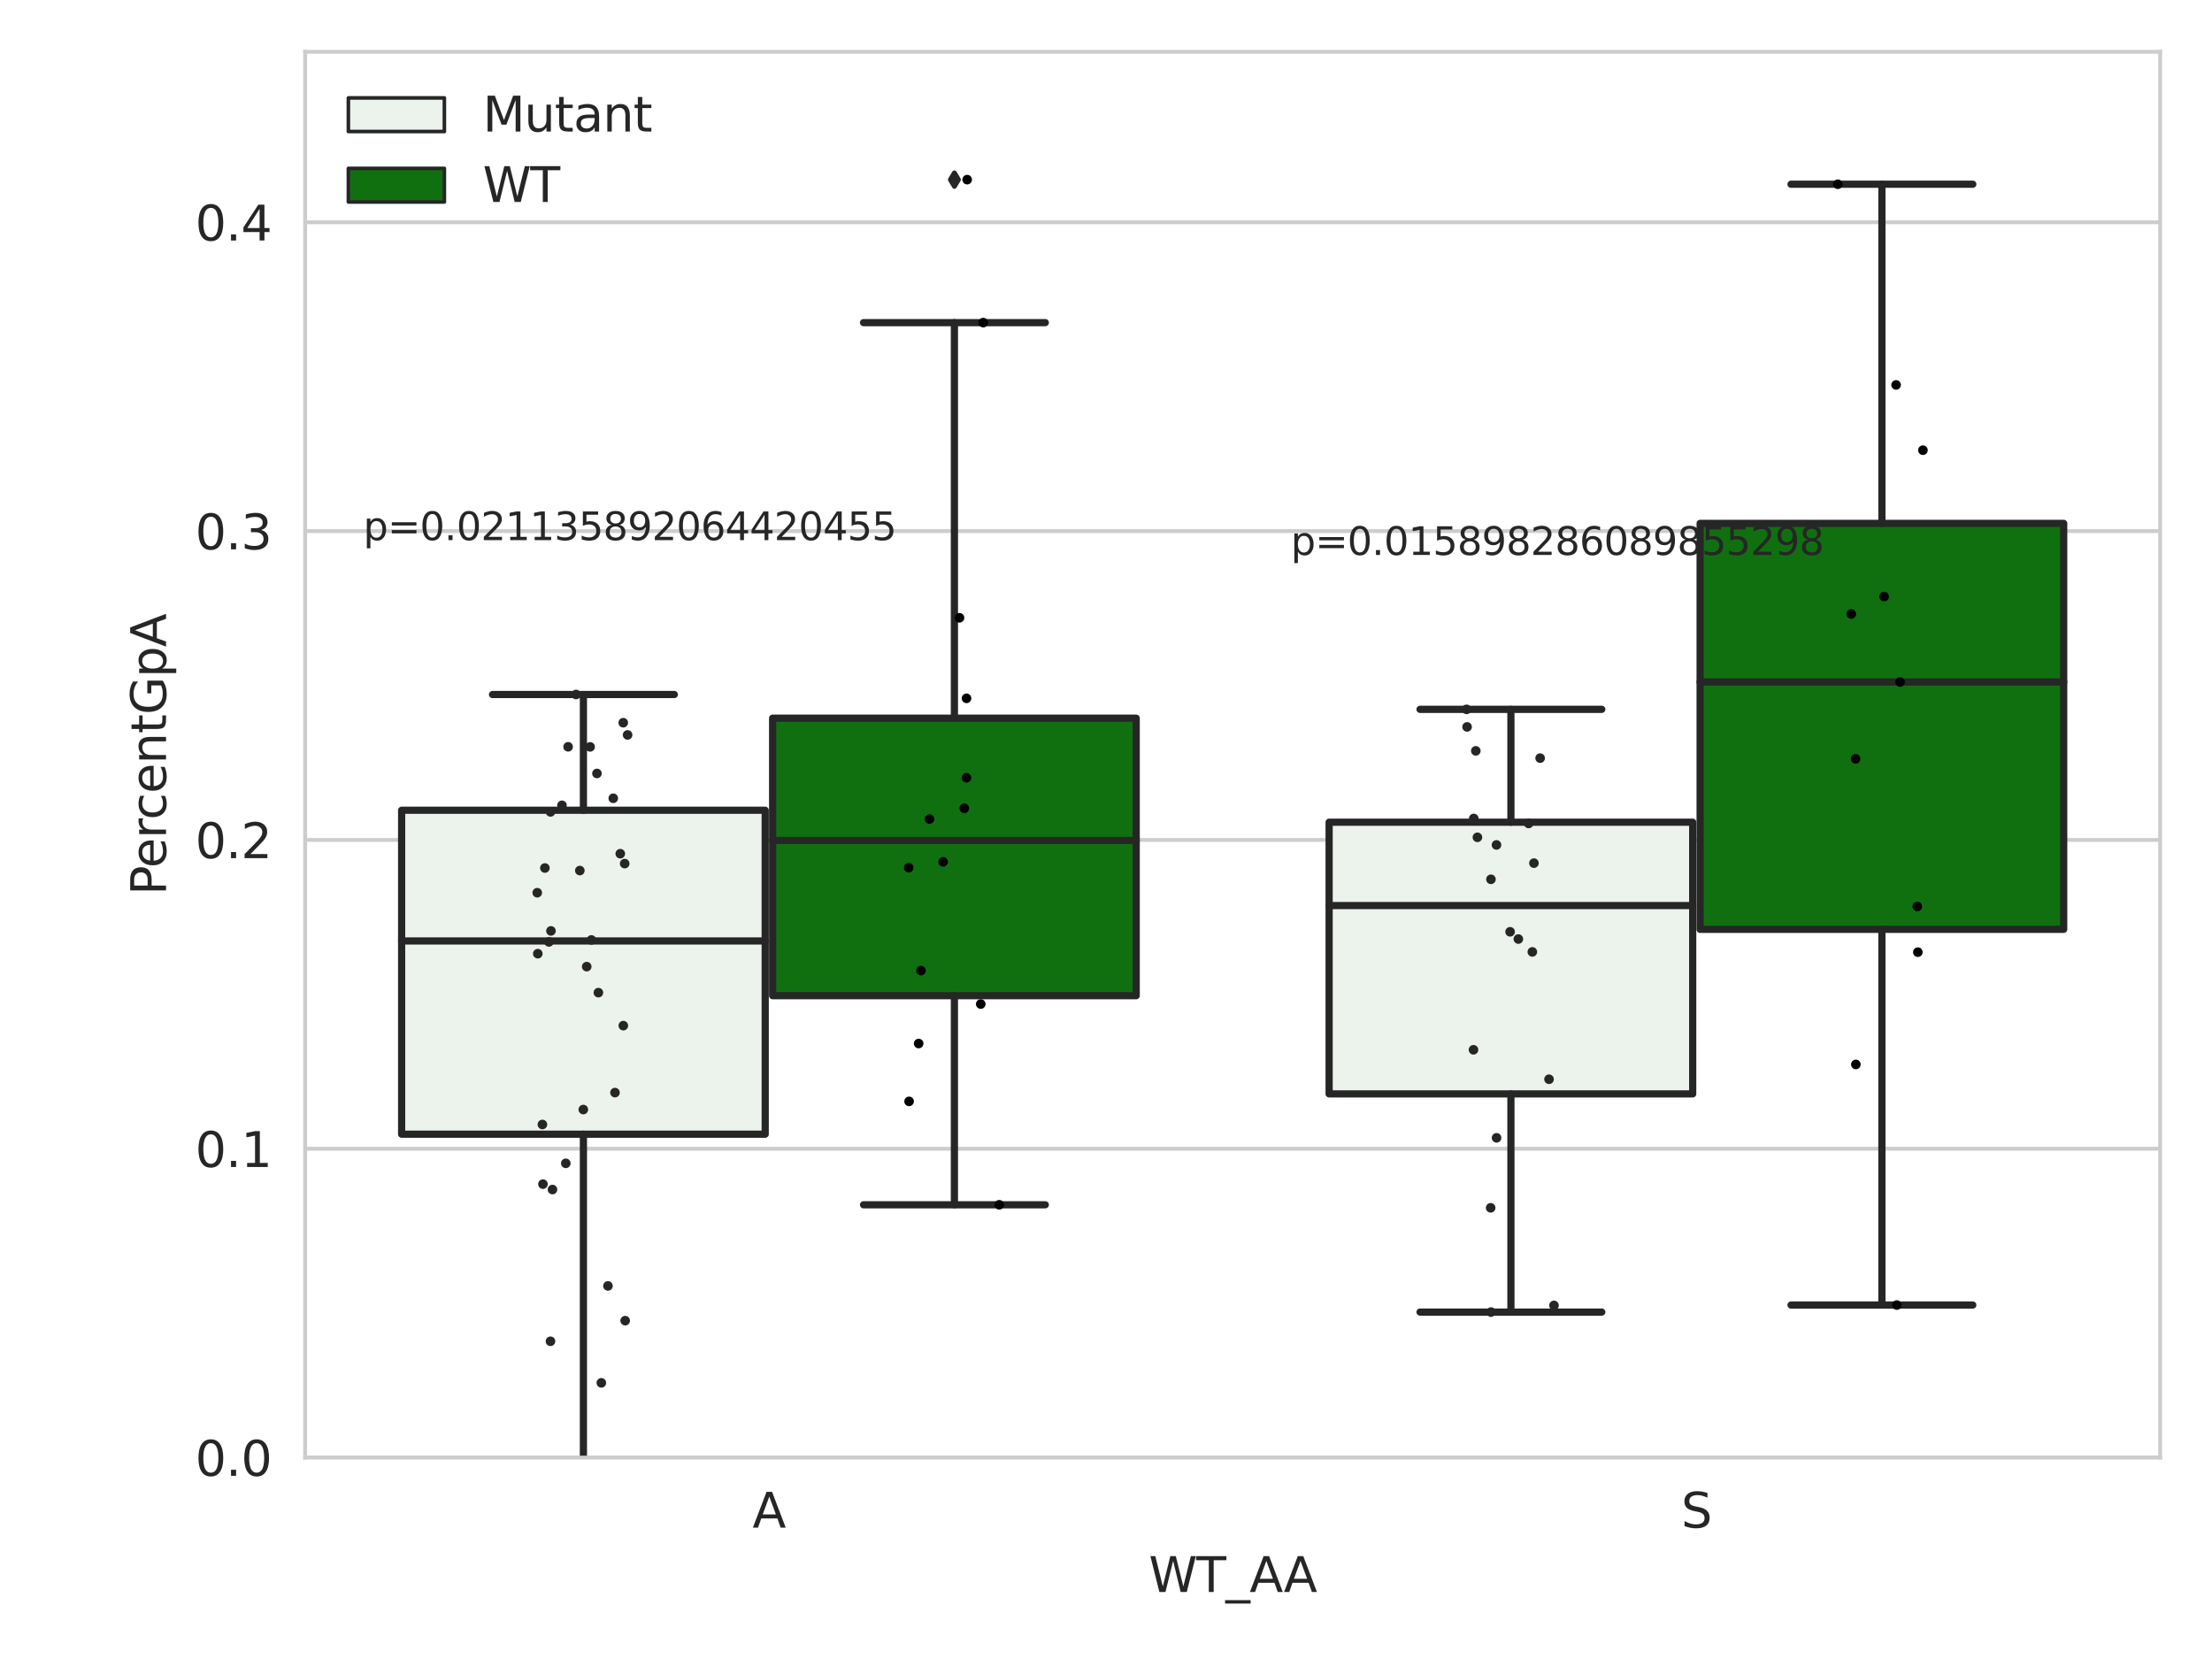 <?xml version="1.0" encoding="utf-8" standalone="no"?>
<!DOCTYPE svg PUBLIC "-//W3C//DTD SVG 1.1//EN"
  "http://www.w3.org/Graphics/SVG/1.1/DTD/svg11.dtd">
<svg xmlns:xlink="http://www.w3.org/1999/xlink" width="460.8pt" height="345.6pt" viewBox="0 0 460.8 345.6" xmlns="http://www.w3.org/2000/svg" version="1.1">
 <defs>
  <style type="text/css">*{stroke-linejoin: round; stroke-linecap: butt}</style>
 </defs>
 <g id="figure_1">
  <g id="patch_1">
   <path d="M 0 345.6 
L 460.8 345.6 
L 460.8 0 
L 0 0 
z
" style="fill: #ffffff"/>
  </g>
  <g id="axes_1">
   <g id="patch_2">
    <path d="M 63.571 303.64 
L 450 303.64 
L 450 10.8 
L 63.571 10.8 
z
" style="fill: #ffffff"/>
   </g>
   <g id="matplotlib.axis_1">
    <g id="xtick_1">
     <g id="text_1">
      <!-- A -->
      <g style="fill: #262626" transform="translate(156.758 318.238)scale(0.1 -0.1)">
       <defs>
        <path id="DejaVuSans-41" d="M 2188 4044 
L 1331 1722 
L 3047 1722 
L 2188 4044 
z
M 1831 4666 
L 2547 4666 
L 4325 0 
L 3669 0 
L 3244 1197 
L 1141 1197 
L 716 0 
L 50 0 
L 1831 4666 
z
" transform="scale(0.016)"/>
       </defs>
       <use xlink:href="#DejaVuSans-41"/>
      </g>
     </g>
    </g>
    <g id="xtick_2">
     <g id="text_2">
      <!-- S -->
      <g style="fill: #262626" transform="translate(350.219 318.238)scale(0.1 -0.1)">
       <defs>
        <path id="DejaVuSans-53" d="M 3425 4513 
L 3425 3897 
Q 3066 4069 2747 4153 
Q 2428 4238 2131 4238 
Q 1616 4238 1336 4038 
Q 1056 3838 1056 3469 
Q 1056 3159 1242 3001 
Q 1428 2844 1947 2747 
L 2328 2669 
Q 3034 2534 3370 2195 
Q 3706 1856 3706 1288 
Q 3706 609 3251 259 
Q 2797 -91 1919 -91 
Q 1588 -91 1214 -16 
Q 841 59 441 206 
L 441 856 
Q 825 641 1194 531 
Q 1563 422 1919 422 
Q 2459 422 2753 634 
Q 3047 847 3047 1241 
Q 3047 1584 2836 1778 
Q 2625 1972 2144 2069 
L 1759 2144 
Q 1053 2284 737 2584 
Q 422 2884 422 3419 
Q 422 4038 858 4394 
Q 1294 4750 2059 4750 
Q 2388 4750 2728 4690 
Q 3069 4631 3425 4513 
z
" transform="scale(0.016)"/>
       </defs>
       <use xlink:href="#DejaVuSans-53"/>
      </g>
     </g>
    </g>
    <g id="text_3">
     <!-- WT_AA -->
     <g style="fill: #262626" transform="translate(239.31 331.638)scale(0.1 -0.1)">
      <defs>
       <path id="DejaVuSans-57" d="M 213 4666 
L 850 4666 
L 1831 722 
L 2809 4666 
L 3519 4666 
L 4500 722 
L 5478 4666 
L 6119 4666 
L 4947 0 
L 4153 0 
L 3169 4050 
L 2175 0 
L 1381 0 
L 213 4666 
z
" transform="scale(0.016)"/>
       <path id="DejaVuSans-54" d="M -19 4666 
L 3928 4666 
L 3928 4134 
L 2272 4134 
L 2272 0 
L 1638 0 
L 1638 4134 
L -19 4134 
L -19 4666 
z
" transform="scale(0.016)"/>
       <path id="DejaVuSans-5f" d="M 3263 -1063 
L 3263 -1509 
L -63 -1509 
L -63 -1063 
L 3263 -1063 
z
" transform="scale(0.016)"/>
      </defs>
      <use xlink:href="#DejaVuSans-57"/>
      <use xlink:href="#DejaVuSans-54" x="98.877"/>
      <use xlink:href="#DejaVuSans-5f" x="159.961"/>
      <use xlink:href="#DejaVuSans-41" x="209.961"/>
      <use xlink:href="#DejaVuSans-41" x="281.119"/>
     </g>
    </g>
   </g>
   <g id="matplotlib.axis_2">
    <g id="ytick_1">
     <g id="line2d_1">
      <path d="M 63.571 303.64 
L 450 303.64 
" clip-path="url(#p8c2f0c2d95)" style="fill: none; stroke: #cccccc; stroke-width: 0.8; stroke-linecap: round"/>
     </g>
     <g id="text_4">
      <!-- 0.0 -->
      <g style="fill: #262626" transform="translate(40.668 307.439)scale(0.1 -0.1)">
       <defs>
        <path id="DejaVuSans-30" d="M 2034 4250 
Q 1547 4250 1301 3770 
Q 1056 3291 1056 2328 
Q 1056 1369 1301 889 
Q 1547 409 2034 409 
Q 2525 409 2770 889 
Q 3016 1369 3016 2328 
Q 3016 3291 2770 3770 
Q 2525 4250 2034 4250 
z
M 2034 4750 
Q 2819 4750 3233 4129 
Q 3647 3509 3647 2328 
Q 3647 1150 3233 529 
Q 2819 -91 2034 -91 
Q 1250 -91 836 529 
Q 422 1150 422 2328 
Q 422 3509 836 4129 
Q 1250 4750 2034 4750 
z
" transform="scale(0.016)"/>
        <path id="DejaVuSans-2e" d="M 684 794 
L 1344 794 
L 1344 0 
L 684 0 
L 684 794 
z
" transform="scale(0.016)"/>
       </defs>
       <use xlink:href="#DejaVuSans-30"/>
       <use xlink:href="#DejaVuSans-2e" x="63.623"/>
       <use xlink:href="#DejaVuSans-30" x="95.41"/>
      </g>
     </g>
    </g>
    <g id="ytick_2">
     <g id="line2d_2">
      <path d="M 63.571 239.306 
L 450 239.306 
" clip-path="url(#p8c2f0c2d95)" style="fill: none; stroke: #cccccc; stroke-width: 0.8; stroke-linecap: round"/>
     </g>
     <g id="text_5">
      <!-- 0.1 -->
      <g style="fill: #262626" transform="translate(40.668 243.105)scale(0.1 -0.1)">
       <defs>
        <path id="DejaVuSans-31" d="M 794 531 
L 1825 531 
L 1825 4091 
L 703 3866 
L 703 4441 
L 1819 4666 
L 2450 4666 
L 2450 531 
L 3481 531 
L 3481 0 
L 794 0 
L 794 531 
z
" transform="scale(0.016)"/>
       </defs>
       <use xlink:href="#DejaVuSans-30"/>
       <use xlink:href="#DejaVuSans-2e" x="63.623"/>
       <use xlink:href="#DejaVuSans-31" x="95.41"/>
      </g>
     </g>
    </g>
    <g id="ytick_3">
     <g id="line2d_3">
      <path d="M 63.571 174.972 
L 450 174.972 
" clip-path="url(#p8c2f0c2d95)" style="fill: none; stroke: #cccccc; stroke-width: 0.8; stroke-linecap: round"/>
     </g>
     <g id="text_6">
      <!-- 0.2 -->
      <g style="fill: #262626" transform="translate(40.668 178.771)scale(0.1 -0.1)">
       <defs>
        <path id="DejaVuSans-32" d="M 1228 531 
L 3431 531 
L 3431 0 
L 469 0 
L 469 531 
Q 828 903 1448 1529 
Q 2069 2156 2228 2338 
Q 2531 2678 2651 2914 
Q 2772 3150 2772 3378 
Q 2772 3750 2511 3984 
Q 2250 4219 1831 4219 
Q 1534 4219 1204 4116 
Q 875 4013 500 3803 
L 500 4441 
Q 881 4594 1212 4672 
Q 1544 4750 1819 4750 
Q 2544 4750 2975 4387 
Q 3406 4025 3406 3419 
Q 3406 3131 3298 2873 
Q 3191 2616 2906 2266 
Q 2828 2175 2409 1742 
Q 1991 1309 1228 531 
z
" transform="scale(0.016)"/>
       </defs>
       <use xlink:href="#DejaVuSans-30"/>
       <use xlink:href="#DejaVuSans-2e" x="63.623"/>
       <use xlink:href="#DejaVuSans-32" x="95.41"/>
      </g>
     </g>
    </g>
    <g id="ytick_4">
     <g id="line2d_4">
      <path d="M 63.571 110.638 
L 450 110.638 
" clip-path="url(#p8c2f0c2d95)" style="fill: none; stroke: #cccccc; stroke-width: 0.8; stroke-linecap: round"/>
     </g>
     <g id="text_7">
      <!-- 0.3 -->
      <g style="fill: #262626" transform="translate(40.668 114.437)scale(0.1 -0.1)">
       <defs>
        <path id="DejaVuSans-33" d="M 2597 2516 
Q 3050 2419 3304 2112 
Q 3559 1806 3559 1356 
Q 3559 666 3084 287 
Q 2609 -91 1734 -91 
Q 1441 -91 1130 -33 
Q 819 25 488 141 
L 488 750 
Q 750 597 1062 519 
Q 1375 441 1716 441 
Q 2309 441 2620 675 
Q 2931 909 2931 1356 
Q 2931 1769 2642 2001 
Q 2353 2234 1838 2234 
L 1294 2234 
L 1294 2753 
L 1863 2753 
Q 2328 2753 2575 2939 
Q 2822 3125 2822 3475 
Q 2822 3834 2567 4026 
Q 2313 4219 1838 4219 
Q 1578 4219 1281 4162 
Q 984 4106 628 3988 
L 628 4550 
Q 988 4650 1302 4700 
Q 1616 4750 1894 4750 
Q 2613 4750 3031 4423 
Q 3450 4097 3450 3541 
Q 3450 3153 3228 2886 
Q 3006 2619 2597 2516 
z
" transform="scale(0.016)"/>
       </defs>
       <use xlink:href="#DejaVuSans-30"/>
       <use xlink:href="#DejaVuSans-2e" x="63.623"/>
       <use xlink:href="#DejaVuSans-33" x="95.41"/>
      </g>
     </g>
    </g>
    <g id="ytick_5">
     <g id="line2d_5">
      <path d="M 63.571 46.304 
L 450 46.304 
" clip-path="url(#p8c2f0c2d95)" style="fill: none; stroke: #cccccc; stroke-width: 0.8; stroke-linecap: round"/>
     </g>
     <g id="text_8">
      <!-- 0.4 -->
      <g style="fill: #262626" transform="translate(40.668 50.103)scale(0.1 -0.1)">
       <defs>
        <path id="DejaVuSans-34" d="M 2419 4116 
L 825 1625 
L 2419 1625 
L 2419 4116 
z
M 2253 4666 
L 3047 4666 
L 3047 1625 
L 3713 1625 
L 3713 1100 
L 3047 1100 
L 3047 0 
L 2419 0 
L 2419 1100 
L 313 1100 
L 313 1709 
L 2253 4666 
z
" transform="scale(0.016)"/>
       </defs>
       <use xlink:href="#DejaVuSans-30"/>
       <use xlink:href="#DejaVuSans-2e" x="63.623"/>
       <use xlink:href="#DejaVuSans-34" x="95.41"/>
      </g>
     </g>
    </g>
    <g id="text_9">
     <!-- PercentGpA -->
     <g style="fill: #262626" transform="translate(34.588 186.497)rotate(-90)scale(0.1 -0.1)">
      <defs>
       <path id="DejaVuSans-50" d="M 1259 4147 
L 1259 2394 
L 2053 2394 
Q 2494 2394 2734 2622 
Q 2975 2850 2975 3272 
Q 2975 3691 2734 3919 
Q 2494 4147 2053 4147 
L 1259 4147 
z
M 628 4666 
L 2053 4666 
Q 2838 4666 3239 4311 
Q 3641 3956 3641 3272 
Q 3641 2581 3239 2228 
Q 2838 1875 2053 1875 
L 1259 1875 
L 1259 0 
L 628 0 
L 628 4666 
z
" transform="scale(0.016)"/>
       <path id="DejaVuSans-65" d="M 3597 1894 
L 3597 1613 
L 953 1613 
Q 991 1019 1311 708 
Q 1631 397 2203 397 
Q 2534 397 2845 478 
Q 3156 559 3463 722 
L 3463 178 
Q 3153 47 2828 -22 
Q 2503 -91 2169 -91 
Q 1331 -91 842 396 
Q 353 884 353 1716 
Q 353 2575 817 3079 
Q 1281 3584 2069 3584 
Q 2775 3584 3186 3129 
Q 3597 2675 3597 1894 
z
M 3022 2063 
Q 3016 2534 2758 2815 
Q 2500 3097 2075 3097 
Q 1594 3097 1305 2825 
Q 1016 2553 972 2059 
L 3022 2063 
z
" transform="scale(0.016)"/>
       <path id="DejaVuSans-72" d="M 2631 2963 
Q 2534 3019 2420 3045 
Q 2306 3072 2169 3072 
Q 1681 3072 1420 2755 
Q 1159 2438 1159 1844 
L 1159 0 
L 581 0 
L 581 3500 
L 1159 3500 
L 1159 2956 
Q 1341 3275 1631 3429 
Q 1922 3584 2338 3584 
Q 2397 3584 2469 3576 
Q 2541 3569 2628 3553 
L 2631 2963 
z
" transform="scale(0.016)"/>
       <path id="DejaVuSans-63" d="M 3122 3366 
L 3122 2828 
Q 2878 2963 2633 3030 
Q 2388 3097 2138 3097 
Q 1578 3097 1268 2742 
Q 959 2388 959 1747 
Q 959 1106 1268 751 
Q 1578 397 2138 397 
Q 2388 397 2633 464 
Q 2878 531 3122 666 
L 3122 134 
Q 2881 22 2623 -34 
Q 2366 -91 2075 -91 
Q 1284 -91 818 406 
Q 353 903 353 1747 
Q 353 2603 823 3093 
Q 1294 3584 2113 3584 
Q 2378 3584 2631 3529 
Q 2884 3475 3122 3366 
z
" transform="scale(0.016)"/>
       <path id="DejaVuSans-6e" d="M 3513 2113 
L 3513 0 
L 2938 0 
L 2938 2094 
Q 2938 2591 2744 2837 
Q 2550 3084 2163 3084 
Q 1697 3084 1428 2787 
Q 1159 2491 1159 1978 
L 1159 0 
L 581 0 
L 581 3500 
L 1159 3500 
L 1159 2956 
Q 1366 3272 1645 3428 
Q 1925 3584 2291 3584 
Q 2894 3584 3203 3211 
Q 3513 2838 3513 2113 
z
" transform="scale(0.016)"/>
       <path id="DejaVuSans-74" d="M 1172 4494 
L 1172 3500 
L 2356 3500 
L 2356 3053 
L 1172 3053 
L 1172 1153 
Q 1172 725 1289 603 
Q 1406 481 1766 481 
L 2356 481 
L 2356 0 
L 1766 0 
Q 1100 0 847 248 
Q 594 497 594 1153 
L 594 3053 
L 172 3053 
L 172 3500 
L 594 3500 
L 594 4494 
L 1172 4494 
z
" transform="scale(0.016)"/>
       <path id="DejaVuSans-47" d="M 3809 666 
L 3809 1919 
L 2778 1919 
L 2778 2438 
L 4434 2438 
L 4434 434 
Q 4069 175 3628 42 
Q 3188 -91 2688 -91 
Q 1594 -91 976 548 
Q 359 1188 359 2328 
Q 359 3472 976 4111 
Q 1594 4750 2688 4750 
Q 3144 4750 3555 4637 
Q 3966 4525 4313 4306 
L 4313 3634 
Q 3963 3931 3569 4081 
Q 3175 4231 2741 4231 
Q 1884 4231 1454 3753 
Q 1025 3275 1025 2328 
Q 1025 1384 1454 906 
Q 1884 428 2741 428 
Q 3075 428 3337 486 
Q 3600 544 3809 666 
z
" transform="scale(0.016)"/>
       <path id="DejaVuSans-70" d="M 1159 525 
L 1159 -1331 
L 581 -1331 
L 581 3500 
L 1159 3500 
L 1159 2969 
Q 1341 3281 1617 3432 
Q 1894 3584 2278 3584 
Q 2916 3584 3314 3078 
Q 3713 2572 3713 1747 
Q 3713 922 3314 415 
Q 2916 -91 2278 -91 
Q 1894 -91 1617 61 
Q 1341 213 1159 525 
z
M 3116 1747 
Q 3116 2381 2855 2742 
Q 2594 3103 2138 3103 
Q 1681 3103 1420 2742 
Q 1159 2381 1159 1747 
Q 1159 1113 1420 752 
Q 1681 391 2138 391 
Q 2594 391 2855 752 
Q 3116 1113 3116 1747 
z
" transform="scale(0.016)"/>
      </defs>
      <use xlink:href="#DejaVuSans-50"/>
      <use xlink:href="#DejaVuSans-65" x="56.678"/>
      <use xlink:href="#DejaVuSans-72" x="118.201"/>
      <use xlink:href="#DejaVuSans-63" x="157.064"/>
      <use xlink:href="#DejaVuSans-65" x="212.045"/>
      <use xlink:href="#DejaVuSans-6e" x="273.568"/>
      <use xlink:href="#DejaVuSans-74" x="336.947"/>
      <use xlink:href="#DejaVuSans-47" x="376.156"/>
      <use xlink:href="#DejaVuSans-70" x="453.646"/>
      <use xlink:href="#DejaVuSans-41" x="517.123"/>
     </g>
    </g>
   </g>
   <g id="patch_3">
    <path d="M 83.666 236.273 
L 159.406 236.273 
L 159.406 168.79 
L 83.666 168.79 
L 83.666 236.273 
z
" clip-path="url(#p8c2f0c2d95)" style="fill: #ecf2ec; stroke: #262626; stroke-width: 1.5; stroke-linejoin: miter"/>
   </g>
   <g id="patch_4">
    <path d="M 160.951 207.419 
L 236.691 207.419 
L 236.691 149.611 
L 160.951 149.611 
L 160.951 207.419 
z
" clip-path="url(#p8c2f0c2d95)" style="fill: #107010; stroke: #262626; stroke-width: 1.5; stroke-linejoin: miter"/>
   </g>
   <g id="patch_5">
    <path d="M 276.88 227.877 
L 352.62 227.877 
L 352.62 171.28 
L 276.88 171.28 
L 276.88 227.877 
z
" clip-path="url(#p8c2f0c2d95)" style="fill: #ecf2ec; stroke: #262626; stroke-width: 1.5; stroke-linejoin: miter"/>
   </g>
   <g id="patch_6">
    <path d="M 354.166 193.596 
L 429.906 193.596 
L 429.906 109.027 
L 354.166 109.027 
L 354.166 193.596 
z
" clip-path="url(#p8c2f0c2d95)" style="fill: #107010; stroke: #262626; stroke-width: 1.5; stroke-linejoin: miter"/>
   </g>
   <g id="patch_7">
    <path d="M 160.178 303.64 
L 160.178 303.64 
L 160.178 303.64 
L 160.178 303.64 
z
" clip-path="url(#p8c2f0c2d95)" style="fill: #ecf2ec; stroke: #262626; stroke-width: 0.75; stroke-linejoin: miter"/>
   </g>
   <g id="patch_8">
    <path d="M 160.178 303.64 
L 160.178 303.64 
L 160.178 303.64 
L 160.178 303.64 
z
" clip-path="url(#p8c2f0c2d95)" style="fill: #107010; stroke: #262626; stroke-width: 0.75; stroke-linejoin: miter"/>
   </g>
   <g id="PathCollection_1"/>
   <g id="PathCollection_2"/>
   <g id="line2d_6">
    <path d="M 121.536 236.273 
L 121.536 305.866 
" clip-path="url(#p8c2f0c2d95)" style="fill: none; stroke: #262626; stroke-width: 1.5; stroke-linecap: round"/>
   </g>
   <g id="line2d_7">
    <path d="M 121.536 168.79 
L 121.536 144.683 
" clip-path="url(#p8c2f0c2d95)" style="fill: none; stroke: #262626; stroke-width: 1.5; stroke-linecap: round"/>
   </g>
   <g id="line2d_8">
    <path d="M 102.601 305.866 
L 140.471 305.866 
" clip-path="url(#p8c2f0c2d95)" style="fill: none; stroke: #262626; stroke-width: 1.5; stroke-linecap: round"/>
   </g>
   <g id="line2d_9">
    <path d="M 102.601 144.683 
L 140.471 144.683 
" clip-path="url(#p8c2f0c2d95)" style="fill: none; stroke: #262626; stroke-width: 1.5; stroke-linecap: round"/>
   </g>
   <g id="line2d_10"/>
   <g id="line2d_11">
    <path d="M 198.821 207.419 
L 198.821 250.98 
" clip-path="url(#p8c2f0c2d95)" style="fill: none; stroke: #262626; stroke-width: 1.5; stroke-linecap: round"/>
   </g>
   <g id="line2d_12">
    <path d="M 198.821 149.611 
L 198.821 67.211 
" clip-path="url(#p8c2f0c2d95)" style="fill: none; stroke: #262626; stroke-width: 1.5; stroke-linecap: round"/>
   </g>
   <g id="line2d_13">
    <path d="M 179.886 250.98 
L 217.756 250.98 
" clip-path="url(#p8c2f0c2d95)" style="fill: none; stroke: #262626; stroke-width: 1.5; stroke-linecap: round"/>
   </g>
   <g id="line2d_14">
    <path d="M 179.886 67.211 
L 217.756 67.211 
" clip-path="url(#p8c2f0c2d95)" style="fill: none; stroke: #262626; stroke-width: 1.5; stroke-linecap: round"/>
   </g>
   <g id="line2d_15">
    <defs>
     <path id="ma1b88ecb8c" d="M -0 1.414 
L 0.849 0 
L 0 -1.414 
L -0.849 -0 
z
" style="stroke: #262626; stroke-linejoin: miter"/>
    </defs>
    <g clip-path="url(#p8c2f0c2d95)">
     <use xlink:href="#ma1b88ecb8c" x="198.821" y="37.422" style="fill: #262626; stroke: #262626; stroke-linejoin: miter"/>
    </g>
   </g>
   <g id="line2d_16">
    <path d="M 314.75 227.877 
L 314.75 273.329 
" clip-path="url(#p8c2f0c2d95)" style="fill: none; stroke: #262626; stroke-width: 1.5; stroke-linecap: round"/>
   </g>
   <g id="line2d_17">
    <path d="M 314.75 171.28 
L 314.75 147.77 
" clip-path="url(#p8c2f0c2d95)" style="fill: none; stroke: #262626; stroke-width: 1.5; stroke-linecap: round"/>
   </g>
   <g id="line2d_18">
    <path d="M 295.815 273.329 
L 333.685 273.329 
" clip-path="url(#p8c2f0c2d95)" style="fill: none; stroke: #262626; stroke-width: 1.5; stroke-linecap: round"/>
   </g>
   <g id="line2d_19">
    <path d="M 295.815 147.77 
L 333.685 147.77 
" clip-path="url(#p8c2f0c2d95)" style="fill: none; stroke: #262626; stroke-width: 1.5; stroke-linecap: round"/>
   </g>
   <g id="line2d_20">
    <g clip-path="url(#p8c2f0c2d95)">
     <use xlink:href="#ma1b88ecb8c" x="314.75" y="329.727" style="fill: #262626; stroke: #262626; stroke-linejoin: miter"/>
    </g>
   </g>
   <g id="line2d_21">
    <path d="M 392.036 193.596 
L 392.036 271.866 
" clip-path="url(#p8c2f0c2d95)" style="fill: none; stroke: #262626; stroke-width: 1.5; stroke-linecap: round"/>
   </g>
   <g id="line2d_22">
    <path d="M 392.036 109.027 
L 392.036 38.379 
" clip-path="url(#p8c2f0c2d95)" style="fill: none; stroke: #262626; stroke-width: 1.5; stroke-linecap: round"/>
   </g>
   <g id="line2d_23">
    <path d="M 373.101 271.866 
L 410.971 271.866 
" clip-path="url(#p8c2f0c2d95)" style="fill: none; stroke: #262626; stroke-width: 1.5; stroke-linecap: round"/>
   </g>
   <g id="line2d_24">
    <path d="M 373.101 38.379 
L 410.971 38.379 
" clip-path="url(#p8c2f0c2d95)" style="fill: none; stroke: #262626; stroke-width: 1.5; stroke-linecap: round"/>
   </g>
   <g id="line2d_25"/>
   <g id="line2d_26">
    <path d="M 83.666 196.013 
L 159.406 196.013 
" clip-path="url(#p8c2f0c2d95)" style="fill: none; stroke: #262626; stroke-width: 1.5; stroke-linecap: round"/>
   </g>
   <g id="line2d_27">
    <path d="M 160.951 175.077 
L 236.691 175.077 
" clip-path="url(#p8c2f0c2d95)" style="fill: none; stroke: #262626; stroke-width: 1.5; stroke-linecap: round"/>
   </g>
   <g id="line2d_28">
    <path d="M 276.88 188.643 
L 352.62 188.643 
" clip-path="url(#p8c2f0c2d95)" style="fill: none; stroke: #262626; stroke-width: 1.5; stroke-linecap: round"/>
   </g>
   <g id="line2d_29">
    <path d="M 354.166 142.077 
L 429.906 142.077 
" clip-path="url(#p8c2f0c2d95)" style="fill: none; stroke: #262626; stroke-width: 1.5; stroke-linecap: round"/>
   </g>
   <g id="patch_9">
    <path d="M 63.571 303.64 
L 63.571 10.8 
" style="fill: none; stroke: #cccccc; stroke-width: 0.8; stroke-linejoin: miter; stroke-linecap: square"/>
   </g>
   <g id="patch_10">
    <path d="M 450 303.64 
L 450 10.8 
" style="fill: none; stroke: #cccccc; stroke-width: 0.8; stroke-linejoin: miter; stroke-linecap: square"/>
   </g>
   <g id="patch_11">
    <path d="M 63.571 303.64 
L 450 303.64 
" style="fill: none; stroke: #cccccc; stroke-width: 0.8; stroke-linejoin: miter; stroke-linecap: square"/>
   </g>
   <g id="patch_12">
    <path d="M 63.571 10.8 
L 450 10.8 
" style="fill: none; stroke: #cccccc; stroke-width: 0.8; stroke-linejoin: miter; stroke-linecap: square"/>
   </g>
   <g id="PathCollection_3">
    <defs>
     <path id="C0_0_24d749eca6" d="M 0 1 
C 0.265 1 0.52 0.895 0.707 0.707 
C 0.895 0.52 1 0.265 1 -0 
C 1 -0.265 0.895 -0.52 0.707 -0.707 
C 0.52 -0.895 0.265 -1 0 -1 
C -0.265 -1 -0.52 -0.895 -0.707 -0.707 
C -0.895 -0.52 -1 -0.265 -1 0 
C -1 0.265 -0.895 0.52 -0.707 0.707 
C -0.52 0.895 -0.265 1 0 1 
z
"/>
    </defs>
    <g clip-path="url(#p8c2f0c2d95)">
     <use xlink:href="#C0_0_24d749eca6" x="120.004" y="144.683" style="fill: #262626"/>
    </g>
    <g clip-path="url(#p8c2f0c2d95)">
     <use xlink:href="#C0_0_24d749eca6" x="117.87" y="242.342" style="fill: #262626"/>
    </g>
    <g clip-path="url(#p8c2f0c2d95)">
     <use xlink:href="#C0_0_24d749eca6" x="124.656" y="206.786" style="fill: #262626"/>
    </g>
    <g clip-path="url(#p8c2f0c2d95)">
     <use xlink:href="#C0_0_24d749eca6" x="117.068" y="167.762" style="fill: #262626"/>
    </g>
    <g clip-path="url(#p8c2f0c2d95)">
     <use xlink:href="#C0_0_24d749eca6" x="125.271" y="288.072" style="fill: #262626"/>
    </g>
    <g clip-path="url(#p8c2f0c2d95)">
     <use xlink:href="#C0_0_24d749eca6" x="113.511" y="180.824" style="fill: #262626"/>
    </g>
    <g clip-path="url(#p8c2f0c2d95)">
     <use xlink:href="#C0_0_24d749eca6" x="112.992" y="234.25" style="fill: #262626"/>
    </g>
    <g clip-path="url(#p8c2f0c2d95)">
     <use xlink:href="#C0_0_24d749eca6" x="123.2" y="195.809" style="fill: #262626"/>
    </g>
    <g clip-path="url(#p8c2f0c2d95)">
     <use xlink:href="#C0_0_24d749eca6" x="115.091" y="247.803" style="fill: #262626"/>
    </g>
    <g clip-path="url(#p8c2f0c2d95)">
     <use xlink:href="#C0_0_24d749eca6" x="129.215" y="177.842" style="fill: #262626"/>
    </g>
    <g clip-path="url(#p8c2f0c2d95)">
     <use xlink:href="#C0_0_24d749eca6" x="120.789" y="181.352" style="fill: #262626"/>
    </g>
    <g clip-path="url(#p8c2f0c2d95)">
     <use xlink:href="#C0_0_24d749eca6" x="130.74" y="153.097" style="fill: #262626"/>
    </g>
    <g clip-path="url(#p8c2f0c2d95)">
     <use xlink:href="#C0_0_24d749eca6" x="122.934" y="155.59" style="fill: #262626"/>
    </g>
    <g clip-path="url(#p8c2f0c2d95)">
     <use xlink:href="#C0_0_24d749eca6" x="114.675" y="279.413" style="fill: #262626"/>
    </g>
    <g clip-path="url(#p8c2f0c2d95)">
     <use xlink:href="#C0_0_24d749eca6" x="117.07" y="305.866" style="fill: #262626"/>
    </g>
    <g clip-path="url(#p8c2f0c2d95)">
     <use xlink:href="#C0_0_24d749eca6" x="128.113" y="227.608" style="fill: #262626"/>
    </g>
    <g clip-path="url(#p8c2f0c2d95)">
     <use xlink:href="#C0_0_24d749eca6" x="129.834" y="150.555" style="fill: #262626"/>
    </g>
    <g clip-path="url(#p8c2f0c2d95)">
     <use xlink:href="#C0_0_24d749eca6" x="130.239" y="275.119" style="fill: #262626"/>
    </g>
    <g clip-path="url(#p8c2f0c2d95)">
     <use xlink:href="#C0_0_24d749eca6" x="127.754" y="166.294" style="fill: #262626"/>
    </g>
    <g clip-path="url(#p8c2f0c2d95)">
     <use xlink:href="#C0_0_24d749eca6" x="122.222" y="201.367" style="fill: #262626"/>
    </g>
    <g clip-path="url(#p8c2f0c2d95)">
     <use xlink:href="#C0_0_24d749eca6" x="114.351" y="196.217" style="fill: #262626"/>
    </g>
    <g clip-path="url(#p8c2f0c2d95)">
     <use xlink:href="#C0_0_24d749eca6" x="126.648" y="267.88" style="fill: #262626"/>
    </g>
    <g clip-path="url(#p8c2f0c2d95)">
     <use xlink:href="#C0_0_24d749eca6" x="112.034" y="198.67" style="fill: #262626"/>
    </g>
    <g clip-path="url(#p8c2f0c2d95)">
     <use xlink:href="#C0_0_24d749eca6" x="129.849" y="213.659" style="fill: #262626"/>
    </g>
    <g clip-path="url(#p8c2f0c2d95)">
     <use xlink:href="#C0_0_24d749eca6" x="118.348" y="155.569" style="fill: #262626"/>
    </g>
    <g clip-path="url(#p8c2f0c2d95)">
     <use xlink:href="#C0_0_24d749eca6" x="124.356" y="161.123" style="fill: #262626"/>
    </g>
    <g clip-path="url(#p8c2f0c2d95)">
     <use xlink:href="#C0_0_24d749eca6" x="114.776" y="193.928" style="fill: #262626"/>
    </g>
    <g clip-path="url(#p8c2f0c2d95)">
     <use xlink:href="#C0_0_24d749eca6" x="130.135" y="179.905" style="fill: #262626"/>
    </g>
    <g clip-path="url(#p8c2f0c2d95)">
     <use xlink:href="#C0_0_24d749eca6" x="111.918" y="185.971" style="fill: #262626"/>
    </g>
    <g clip-path="url(#p8c2f0c2d95)">
     <use xlink:href="#C0_0_24d749eca6" x="121.515" y="231.138" style="fill: #262626"/>
    </g>
    <g clip-path="url(#p8c2f0c2d95)">
     <use xlink:href="#C0_0_24d749eca6" x="114.682" y="169.133" style="fill: #262626"/>
    </g>
    <g clip-path="url(#p8c2f0c2d95)">
     <use xlink:href="#C0_0_24d749eca6" x="113.105" y="246.677" style="fill: #262626"/>
    </g>
   </g>
   <g id="PathCollection_4">
    <defs>
     <path id="C1_0_b70717f864" d="M 0 1 
C 0.265 1 0.52 0.895 0.707 0.707 
C 0.895 0.52 1 0.265 1 -0 
C 1 -0.265 0.895 -0.52 0.707 -0.707 
C 0.52 -0.895 0.265 -1 0 -1 
C -0.265 -1 -0.52 -0.895 -0.707 -0.707 
C -0.895 -0.52 -1 -0.265 -1 0 
C -1 0.265 -0.895 0.52 -0.707 0.707 
C -0.52 0.895 -0.265 1 0 1 
z
"/>
    </defs>
    <g clip-path="url(#p8c2f0c2d95)">
     <use xlink:href="#C1_0_b70717f864" x="196.471" y="179.532"/>
    </g>
    <g clip-path="url(#p8c2f0c2d95)">
     <use xlink:href="#C1_0_b70717f864" x="208.16" y="250.98"/>
    </g>
    <g clip-path="url(#p8c2f0c2d95)">
     <use xlink:href="#C1_0_b70717f864" x="189.38" y="229.437"/>
    </g>
    <g clip-path="url(#p8c2f0c2d95)">
     <use xlink:href="#C1_0_b70717f864" x="201.336" y="162.022"/>
    </g>
    <g clip-path="url(#p8c2f0c2d95)">
     <use xlink:href="#C1_0_b70717f864" x="201.478" y="37.422"/>
    </g>
    <g clip-path="url(#p8c2f0c2d95)">
     <use xlink:href="#C1_0_b70717f864" x="193.639" y="170.622"/>
    </g>
    <g clip-path="url(#p8c2f0c2d95)">
     <use xlink:href="#C1_0_b70717f864" x="189.298" y="180.75"/>
    </g>
    <g clip-path="url(#p8c2f0c2d95)">
     <use xlink:href="#C1_0_b70717f864" x="199.88" y="128.697"/>
    </g>
    <g clip-path="url(#p8c2f0c2d95)">
     <use xlink:href="#C1_0_b70717f864" x="204.308" y="209.163"/>
    </g>
    <g clip-path="url(#p8c2f0c2d95)">
     <use xlink:href="#C1_0_b70717f864" x="201.342" y="145.474"/>
    </g>
    <g clip-path="url(#p8c2f0c2d95)">
     <use xlink:href="#C1_0_b70717f864" x="200.877" y="168.377"/>
    </g>
    <g clip-path="url(#p8c2f0c2d95)">
     <use xlink:href="#C1_0_b70717f864" x="191.856" y="202.19"/>
    </g>
    <g clip-path="url(#p8c2f0c2d95)">
     <use xlink:href="#C1_0_b70717f864" x="191.371" y="217.388"/>
    </g>
    <g clip-path="url(#p8c2f0c2d95)">
     <use xlink:href="#C1_0_b70717f864" x="204.826" y="67.211"/>
    </g>
   </g>
   <g id="PathCollection_5">
    <defs>
     <path id="C2_0_3e31ec8111" d="M 0 1 
C 0.265 1 0.52 0.895 0.707 0.707 
C 0.895 0.52 1 0.265 1 -0 
C 1 -0.265 0.895 -0.52 0.707 -0.707 
C 0.52 -0.895 0.265 -1 0 -1 
C -0.265 -1 -0.52 -0.895 -0.707 -0.707 
C -0.895 -0.52 -1 -0.265 -1 0 
C -1 0.265 -0.895 0.52 -0.707 0.707 
C -0.52 0.895 -0.265 1 0 1 
z
"/>
    </defs>
    <g clip-path="url(#p8c2f0c2d95)">
     <use xlink:href="#C2_0_3e31ec8111" x="316.299" y="195.618" style="fill: #262626"/>
    </g>
    <g clip-path="url(#p8c2f0c2d95)">
     <use xlink:href="#C2_0_3e31ec8111" x="314.58" y="194.111" style="fill: #262626"/>
    </g>
    <g clip-path="url(#p8c2f0c2d95)">
     <use xlink:href="#C2_0_3e31ec8111" x="306.955" y="218.688" style="fill: #262626"/>
    </g>
    <g clip-path="url(#p8c2f0c2d95)">
     <use xlink:href="#C2_0_3e31ec8111" x="310.605" y="273.329" style="fill: #262626"/>
    </g>
    <g clip-path="url(#p8c2f0c2d95)">
     <use xlink:href="#C2_0_3e31ec8111" x="307.01" y="170.498" style="fill: #262626"/>
    </g>
    <g clip-path="url(#p8c2f0c2d95)">
     <use xlink:href="#C2_0_3e31ec8111" x="318.446" y="171.54" style="fill: #262626"/>
    </g>
    <g clip-path="url(#p8c2f0c2d95)">
     <use xlink:href="#C2_0_3e31ec8111" x="305.62" y="151.426" style="fill: #262626"/>
    </g>
    <g clip-path="url(#p8c2f0c2d95)">
     <use xlink:href="#C2_0_3e31ec8111" x="307.773" y="174.428" style="fill: #262626"/>
    </g>
    <g clip-path="url(#p8c2f0c2d95)">
     <use xlink:href="#C2_0_3e31ec8111" x="311.761" y="237.032" style="fill: #262626"/>
    </g>
    <g clip-path="url(#p8c2f0c2d95)">
     <use xlink:href="#C2_0_3e31ec8111" x="307.439" y="156.417" style="fill: #262626"/>
    </g>
    <g clip-path="url(#p8c2f0c2d95)">
     <use xlink:href="#C2_0_3e31ec8111" x="322.692" y="224.825" style="fill: #262626"/>
    </g>
    <g clip-path="url(#p8c2f0c2d95)">
     <use xlink:href="#C2_0_3e31ec8111" x="305.517" y="147.77" style="fill: #262626"/>
    </g>
    <g clip-path="url(#p8c2f0c2d95)">
     <use xlink:href="#C2_0_3e31ec8111" x="319.214" y="198.298" style="fill: #262626"/>
    </g>
    <g clip-path="url(#p8c2f0c2d95)">
     <use xlink:href="#C2_0_3e31ec8111" x="310.59" y="183.175" style="fill: #262626"/>
    </g>
    <g clip-path="url(#p8c2f0c2d95)">
     <use xlink:href="#C2_0_3e31ec8111" x="323.727" y="271.945" style="fill: #262626"/>
    </g>
    <g clip-path="url(#p8c2f0c2d95)">
     <use xlink:href="#C2_0_3e31ec8111" x="311.744" y="176.013" style="fill: #262626"/>
    </g>
    <g clip-path="url(#p8c2f0c2d95)">
     <use xlink:href="#C2_0_3e31ec8111" x="310.532" y="251.612" style="fill: #262626"/>
    </g>
    <g clip-path="url(#p8c2f0c2d95)">
     <use xlink:href="#C2_0_3e31ec8111" x="320.84" y="157.93" style="fill: #262626"/>
    </g>
    <g clip-path="url(#p8c2f0c2d95)">
     <use xlink:href="#C2_0_3e31ec8111" x="313.805" y="329.727" style="fill: #262626"/>
    </g>
    <g clip-path="url(#p8c2f0c2d95)">
     <use xlink:href="#C2_0_3e31ec8111" x="319.547" y="179.805" style="fill: #262626"/>
    </g>
   </g>
   <g id="PathCollection_6">
    <defs>
     <path id="C3_0_41c5f17ffe" d="M 0 1 
C 0.265 1 0.52 0.895 0.707 0.707 
C 0.895 0.52 1 0.265 1 -0 
C 1 -0.265 0.895 -0.52 0.707 -0.707 
C 0.52 -0.895 0.265 -1 0 -1 
C -0.265 -1 -0.52 -0.895 -0.707 -0.707 
C -0.895 -0.52 -1 -0.265 -1 0 
C -1 0.265 -0.895 0.52 -0.707 0.707 
C -0.52 0.895 -0.265 1 0 1 
z
"/>
    </defs>
    <g clip-path="url(#p8c2f0c2d95)">
     <use xlink:href="#C3_0_41c5f17ffe" x="394.988" y="80.187"/>
    </g>
    <g clip-path="url(#p8c2f0c2d95)">
     <use xlink:href="#C3_0_41c5f17ffe" x="400.581" y="93.779"/>
    </g>
    <g clip-path="url(#p8c2f0c2d95)">
     <use xlink:href="#C3_0_41c5f17ffe" x="399.52" y="198.355"/>
    </g>
    <g clip-path="url(#p8c2f0c2d95)">
     <use xlink:href="#C3_0_41c5f17ffe" x="395.82" y="142.077"/>
    </g>
    <g clip-path="url(#p8c2f0c2d95)">
     <use xlink:href="#C3_0_41c5f17ffe" x="399.415" y="188.836"/>
    </g>
    <g clip-path="url(#p8c2f0c2d95)">
     <use xlink:href="#C3_0_41c5f17ffe" x="386.558" y="158.081"/>
    </g>
    <g clip-path="url(#p8c2f0c2d95)">
     <use xlink:href="#C3_0_41c5f17ffe" x="385.653" y="127.908"/>
    </g>
    <g clip-path="url(#p8c2f0c2d95)">
     <use xlink:href="#C3_0_41c5f17ffe" x="395.133" y="271.866"/>
    </g>
    <g clip-path="url(#p8c2f0c2d95)">
     <use xlink:href="#C3_0_41c5f17ffe" x="386.607" y="221.742"/>
    </g>
    <g clip-path="url(#p8c2f0c2d95)">
     <use xlink:href="#C3_0_41c5f17ffe" x="392.505" y="124.276"/>
    </g>
    <g clip-path="url(#p8c2f0c2d95)">
     <use xlink:href="#C3_0_41c5f17ffe" x="382.846" y="38.379"/>
    </g>
   </g>
   <g id="text_10">
    <!-- 32 -->
    <g style="fill: #262626" transform="translate(131.196 -757.87)scale(0.1 -0.1)">
     <use xlink:href="#DejaVuSans-33"/>
     <use xlink:href="#DejaVuSans-32" x="63.623"/>
    </g>
   </g>
   <g id="text_11">
    <!-- p=0.021135892064420455 -->
    <g style="fill: #262626" transform="translate(75.679 112.516)scale(0.08 -0.08)">
     <defs>
      <path id="DejaVuSans-3d" d="M 678 2906 
L 4684 2906 
L 4684 2381 
L 678 2381 
L 678 2906 
z
M 678 1631 
L 4684 1631 
L 4684 1100 
L 678 1100 
L 678 1631 
z
" transform="scale(0.016)"/>
      <path id="DejaVuSans-35" d="M 691 4666 
L 3169 4666 
L 3169 4134 
L 1269 4134 
L 1269 2991 
Q 1406 3038 1543 3061 
Q 1681 3084 1819 3084 
Q 2600 3084 3056 2656 
Q 3513 2228 3513 1497 
Q 3513 744 3044 326 
Q 2575 -91 1722 -91 
Q 1428 -91 1123 -41 
Q 819 9 494 109 
L 494 744 
Q 775 591 1075 516 
Q 1375 441 1709 441 
Q 2250 441 2565 725 
Q 2881 1009 2881 1497 
Q 2881 1984 2565 2268 
Q 2250 2553 1709 2553 
Q 1456 2553 1204 2497 
Q 953 2441 691 2322 
L 691 4666 
z
" transform="scale(0.016)"/>
      <path id="DejaVuSans-38" d="M 2034 2216 
Q 1584 2216 1326 1975 
Q 1069 1734 1069 1313 
Q 1069 891 1326 650 
Q 1584 409 2034 409 
Q 2484 409 2743 651 
Q 3003 894 3003 1313 
Q 3003 1734 2745 1975 
Q 2488 2216 2034 2216 
z
M 1403 2484 
Q 997 2584 770 2862 
Q 544 3141 544 3541 
Q 544 4100 942 4425 
Q 1341 4750 2034 4750 
Q 2731 4750 3128 4425 
Q 3525 4100 3525 3541 
Q 3525 3141 3298 2862 
Q 3072 2584 2669 2484 
Q 3125 2378 3379 2068 
Q 3634 1759 3634 1313 
Q 3634 634 3220 271 
Q 2806 -91 2034 -91 
Q 1263 -91 848 271 
Q 434 634 434 1313 
Q 434 1759 690 2068 
Q 947 2378 1403 2484 
z
M 1172 3481 
Q 1172 3119 1398 2916 
Q 1625 2713 2034 2713 
Q 2441 2713 2670 2916 
Q 2900 3119 2900 3481 
Q 2900 3844 2670 4047 
Q 2441 4250 2034 4250 
Q 1625 4250 1398 4047 
Q 1172 3844 1172 3481 
z
" transform="scale(0.016)"/>
      <path id="DejaVuSans-39" d="M 703 97 
L 703 672 
Q 941 559 1184 500 
Q 1428 441 1663 441 
Q 2288 441 2617 861 
Q 2947 1281 2994 2138 
Q 2813 1869 2534 1725 
Q 2256 1581 1919 1581 
Q 1219 1581 811 2004 
Q 403 2428 403 3163 
Q 403 3881 828 4315 
Q 1253 4750 1959 4750 
Q 2769 4750 3195 4129 
Q 3622 3509 3622 2328 
Q 3622 1225 3098 567 
Q 2575 -91 1691 -91 
Q 1453 -91 1209 -44 
Q 966 3 703 97 
z
M 1959 2075 
Q 2384 2075 2632 2365 
Q 2881 2656 2881 3163 
Q 2881 3666 2632 3958 
Q 2384 4250 1959 4250 
Q 1534 4250 1286 3958 
Q 1038 3666 1038 3163 
Q 1038 2656 1286 2365 
Q 1534 2075 1959 2075 
z
" transform="scale(0.016)"/>
      <path id="DejaVuSans-36" d="M 2113 2584 
Q 1688 2584 1439 2293 
Q 1191 2003 1191 1497 
Q 1191 994 1439 701 
Q 1688 409 2113 409 
Q 2538 409 2786 701 
Q 3034 994 3034 1497 
Q 3034 2003 2786 2293 
Q 2538 2584 2113 2584 
z
M 3366 4563 
L 3366 3988 
Q 3128 4100 2886 4159 
Q 2644 4219 2406 4219 
Q 1781 4219 1451 3797 
Q 1122 3375 1075 2522 
Q 1259 2794 1537 2939 
Q 1816 3084 2150 3084 
Q 2853 3084 3261 2657 
Q 3669 2231 3669 1497 
Q 3669 778 3244 343 
Q 2819 -91 2113 -91 
Q 1303 -91 875 529 
Q 447 1150 447 2328 
Q 447 3434 972 4092 
Q 1497 4750 2381 4750 
Q 2619 4750 2861 4703 
Q 3103 4656 3366 4563 
z
" transform="scale(0.016)"/>
     </defs>
     <use xlink:href="#DejaVuSans-70"/>
     <use xlink:href="#DejaVuSans-3d" x="63.477"/>
     <use xlink:href="#DejaVuSans-30" x="147.266"/>
     <use xlink:href="#DejaVuSans-2e" x="210.889"/>
     <use xlink:href="#DejaVuSans-30" x="242.676"/>
     <use xlink:href="#DejaVuSans-32" x="306.299"/>
     <use xlink:href="#DejaVuSans-31" x="369.922"/>
     <use xlink:href="#DejaVuSans-31" x="433.545"/>
     <use xlink:href="#DejaVuSans-33" x="497.168"/>
     <use xlink:href="#DejaVuSans-35" x="560.791"/>
     <use xlink:href="#DejaVuSans-38" x="624.414"/>
     <use xlink:href="#DejaVuSans-39" x="688.037"/>
     <use xlink:href="#DejaVuSans-32" x="751.66"/>
     <use xlink:href="#DejaVuSans-30" x="815.283"/>
     <use xlink:href="#DejaVuSans-36" x="878.906"/>
     <use xlink:href="#DejaVuSans-34" x="942.529"/>
     <use xlink:href="#DejaVuSans-34" x="1006.152"/>
     <use xlink:href="#DejaVuSans-32" x="1069.775"/>
     <use xlink:href="#DejaVuSans-30" x="1133.398"/>
     <use xlink:href="#DejaVuSans-34" x="1197.021"/>
     <use xlink:href="#DejaVuSans-35" x="1260.645"/>
     <use xlink:href="#DejaVuSans-35" x="1324.268"/>
    </g>
   </g>
   <g id="text_12">
    <!-- 14 -->
    <g style="fill: #262626" transform="translate(189.161 -757.87)scale(0.1 -0.1)">
     <use xlink:href="#DejaVuSans-31"/>
     <use xlink:href="#DejaVuSans-34" x="63.623"/>
    </g>
   </g>
   <g id="text_13">
    <!-- 20 -->
    <g style="fill: #262626" transform="translate(324.411 -757.87)scale(0.1 -0.1)">
     <use xlink:href="#DejaVuSans-32"/>
     <use xlink:href="#DejaVuSans-30" x="63.623"/>
    </g>
   </g>
   <g id="text_14">
    <!-- p=0.015898286089855298 -->
    <g style="fill: #262626" transform="translate(268.893 115.603)scale(0.08 -0.08)">
     <use xlink:href="#DejaVuSans-70"/>
     <use xlink:href="#DejaVuSans-3d" x="63.477"/>
     <use xlink:href="#DejaVuSans-30" x="147.266"/>
     <use xlink:href="#DejaVuSans-2e" x="210.889"/>
     <use xlink:href="#DejaVuSans-30" x="242.676"/>
     <use xlink:href="#DejaVuSans-31" x="306.299"/>
     <use xlink:href="#DejaVuSans-35" x="369.922"/>
     <use xlink:href="#DejaVuSans-38" x="433.545"/>
     <use xlink:href="#DejaVuSans-39" x="497.168"/>
     <use xlink:href="#DejaVuSans-38" x="560.791"/>
     <use xlink:href="#DejaVuSans-32" x="624.414"/>
     <use xlink:href="#DejaVuSans-38" x="688.037"/>
     <use xlink:href="#DejaVuSans-36" x="751.66"/>
     <use xlink:href="#DejaVuSans-30" x="815.283"/>
     <use xlink:href="#DejaVuSans-38" x="878.906"/>
     <use xlink:href="#DejaVuSans-39" x="942.529"/>
     <use xlink:href="#DejaVuSans-38" x="1006.152"/>
     <use xlink:href="#DejaVuSans-35" x="1069.775"/>
     <use xlink:href="#DejaVuSans-35" x="1133.398"/>
     <use xlink:href="#DejaVuSans-32" x="1197.021"/>
     <use xlink:href="#DejaVuSans-39" x="1260.645"/>
     <use xlink:href="#DejaVuSans-38" x="1324.268"/>
    </g>
   </g>
   <g id="text_15">
    <!-- 11 -->
    <g style="fill: #262626" transform="translate(382.375 -757.87)scale(0.1 -0.1)">
     <use xlink:href="#DejaVuSans-31"/>
     <use xlink:href="#DejaVuSans-31" x="63.623"/>
    </g>
   </g>
   <g id="legend_1">
    <g id="patch_13">
     <path d="M 72.571 27.398 
L 92.571 27.398 
L 92.571 20.398 
L 72.571 20.398 
z
" style="fill: #ecf2ec; stroke: #262626; stroke-width: 0.75; stroke-linejoin: miter"/>
    </g>
    <g id="text_16">
     <!-- Mutant -->
     <g style="fill: #262626" transform="translate(100.571 27.398)scale(0.1 -0.1)">
      <defs>
       <path id="DejaVuSans-4d" d="M 628 4666 
L 1569 4666 
L 2759 1491 
L 3956 4666 
L 4897 4666 
L 4897 0 
L 4281 0 
L 4281 4097 
L 3078 897 
L 2444 897 
L 1241 4097 
L 1241 0 
L 628 0 
L 628 4666 
z
" transform="scale(0.016)"/>
       <path id="DejaVuSans-75" d="M 544 1381 
L 544 3500 
L 1119 3500 
L 1119 1403 
Q 1119 906 1312 657 
Q 1506 409 1894 409 
Q 2359 409 2629 706 
Q 2900 1003 2900 1516 
L 2900 3500 
L 3475 3500 
L 3475 0 
L 2900 0 
L 2900 538 
Q 2691 219 2414 64 
Q 2138 -91 1772 -91 
Q 1169 -91 856 284 
Q 544 659 544 1381 
z
M 1991 3584 
L 1991 3584 
z
" transform="scale(0.016)"/>
       <path id="DejaVuSans-61" d="M 2194 1759 
Q 1497 1759 1228 1600 
Q 959 1441 959 1056 
Q 959 750 1161 570 
Q 1363 391 1709 391 
Q 2188 391 2477 730 
Q 2766 1069 2766 1631 
L 2766 1759 
L 2194 1759 
z
M 3341 1997 
L 3341 0 
L 2766 0 
L 2766 531 
Q 2569 213 2275 61 
Q 1981 -91 1556 -91 
Q 1019 -91 701 211 
Q 384 513 384 1019 
Q 384 1609 779 1909 
Q 1175 2209 1959 2209 
L 2766 2209 
L 2766 2266 
Q 2766 2663 2505 2880 
Q 2244 3097 1772 3097 
Q 1472 3097 1187 3025 
Q 903 2953 641 2809 
L 641 3341 
Q 956 3463 1253 3523 
Q 1550 3584 1831 3584 
Q 2591 3584 2966 3190 
Q 3341 2797 3341 1997 
z
" transform="scale(0.016)"/>
      </defs>
      <use xlink:href="#DejaVuSans-4d"/>
      <use xlink:href="#DejaVuSans-75" x="86.279"/>
      <use xlink:href="#DejaVuSans-74" x="149.658"/>
      <use xlink:href="#DejaVuSans-61" x="188.867"/>
      <use xlink:href="#DejaVuSans-6e" x="250.146"/>
      <use xlink:href="#DejaVuSans-74" x="313.525"/>
     </g>
    </g>
    <g id="patch_14">
     <path d="M 72.571 42.077 
L 92.571 42.077 
L 92.571 35.077 
L 72.571 35.077 
z
" style="fill: #107010; stroke: #262626; stroke-width: 0.75; stroke-linejoin: miter"/>
    </g>
    <g id="text_17">
     <!-- WT -->
     <g style="fill: #262626" transform="translate(100.571 42.077)scale(0.1 -0.1)">
      <use xlink:href="#DejaVuSans-57"/>
      <use xlink:href="#DejaVuSans-54" x="98.877"/>
     </g>
    </g>
   </g>
  </g>
 </g>
 <defs>
  <clipPath id="p8c2f0c2d95">
   <rect x="63.571" y="10.8" width="386.429" height="292.84"/>
  </clipPath>
 </defs>
</svg>

